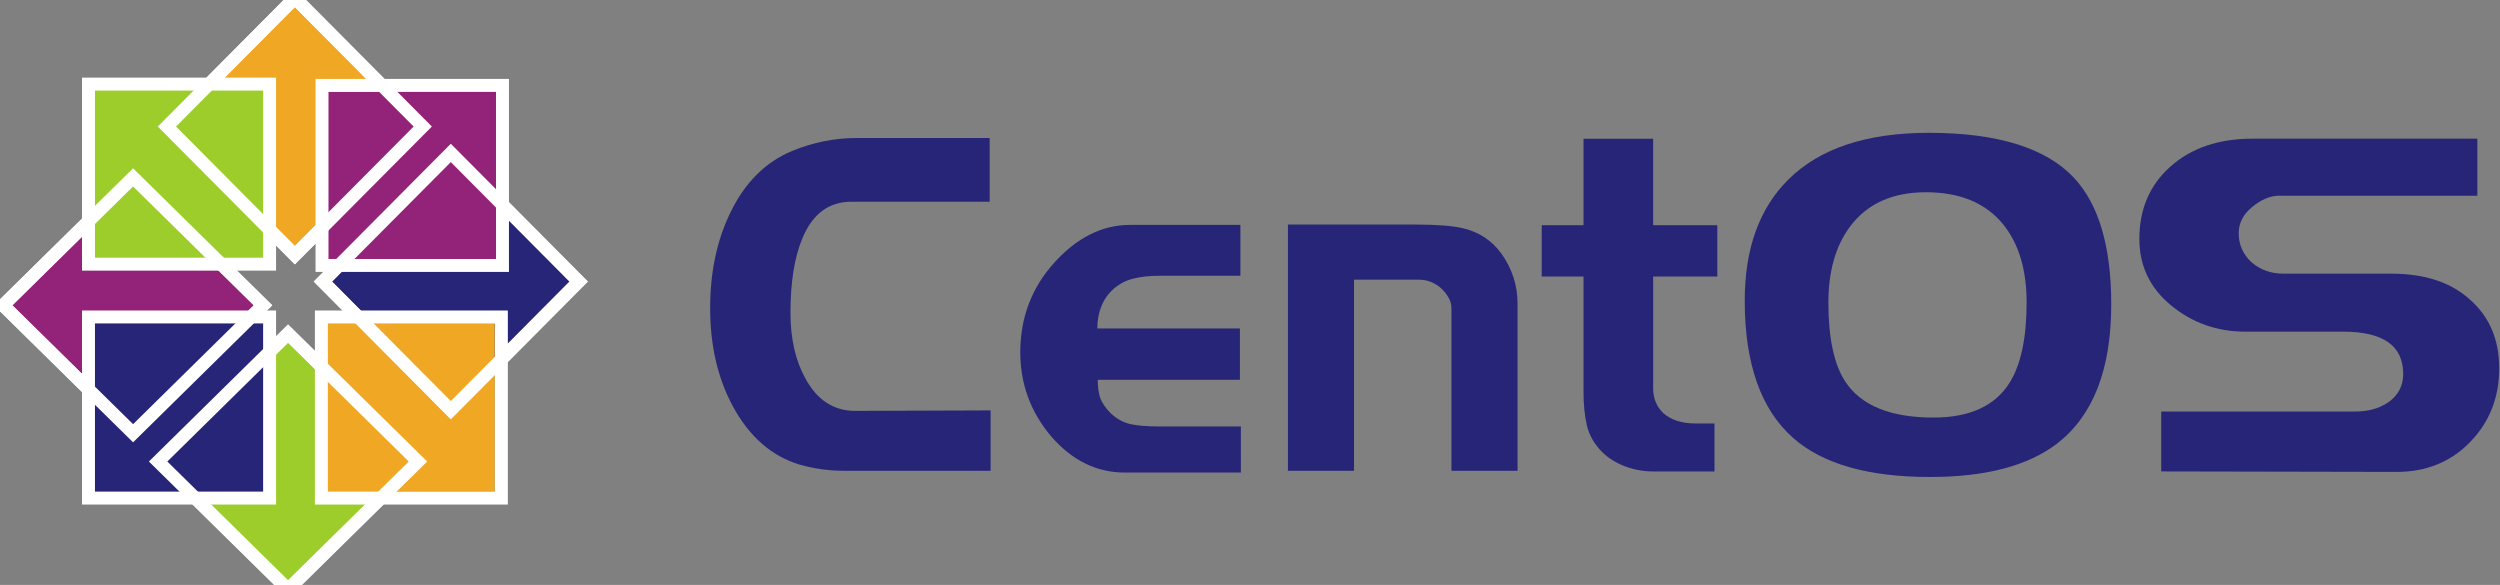 <svg xmlns:rdf="http://www.w3.org/1999/02/22-rdf-syntax-ns#" xmlns="http://www.w3.org/2000/svg" version="1.1" xmlns:cc="http://creativecommons.org/ns#" xmlns:dc="http://purl.org/dc/elements/1.1/" viewBox="0 0 193.24 45.212">
<rect x="0" y="0" width="193.24" height="45.212" fill="#808080" stroke="none"/>
<g transform="translate(710.87 -2240)">
<g xml:space="default" transform="matrix(.695 0 0 .695 -221.44 698.53)" fill="#262577">
<path id="path4186" d="m-594.04 2270.3h-16.337q-2.485 0-4.917-0.687-4.705-1.427-7.455-6.556-2.485-4.653-2.485-10.838 0-5.974 2.22-10.574 2.432-5.075 6.926-6.926 3.489-1.427 7.137-1.427h14.803v7.085h-15.385q-3.754 0-5.446 4.071-1.322 3.172-1.322 8.3 0 4.335 1.692 7.349 1.956 3.542 5.498 3.542l15.068-0.053v6.714z" xml:space="default"/>
<path id="path4188" d="m-566.21 2270.5h-12.9c-3.137 0-5.869-1.339-8.195-4.018-2.291-2.714-3.437-5.833-3.437-9.358 0-3.842 1.251-7.155 3.754-9.939 2.538-2.82 5.357-4.23 8.459-4.23h12.266v5.657h-8.988c-1.128 0-2.097 0.106-2.908 0.317-0.775 0.176-1.498 0.546-2.168 1.11-1.234 1.057-1.85 2.64-1.85 4.437h15.861v5.71h-15.808c0 0.846 0.088 1.414 0.264 2.013 0.211 0.564 0.617 1.145 1.216 1.745 0.599 0.564 1.304 0.952 2.115 1.163 0.846 0.176 1.868 0.264 3.066 0.264h9.252z" xml:space="default"/>
<path id="path4190" d="m-535.44 2270.3h-7.349v-18.028q0-0.687-0.317-1.216-0.317-0.582-0.899-1.11-1.057-0.899-2.432-0.899h-7.19v21.254h-7.349v-27.386h14.063q3.754 0 5.446 0.423 2.643 0.634 4.23 2.802 1.798 2.538 1.798 5.551v18.61z" xml:space="default"/>
<path id="path4192" d="m-513.22 2248.7h-7.137v12.424c0 1.128 0.388 2.062 1.163 2.802 0.881 0.74 2.044 1.11 3.489 1.11h2.168v5.34h-6.82c-2.044 0-4.289-0.74-5.734-2.22-0.846-0.881-1.392-1.851-1.639-2.908-0.247-1.057-0.37-2.309-0.37-3.754v-12.794h-4.652v-5.71h4.652v-9.622h7.743v9.622h7.137z" xml:space="default"/>
<path id="path4194" d="m-469.41 2251.8q0 10.785-5.974 15.438-4.864 3.754-14.169 3.754-10.31 0-15.226-4.335-5.393-4.758-5.393-15.279 0-8.618 4.811-13.429 5.234-5.234 15.649-5.234 11.473 0 16.178 5.023 4.124 4.441 4.124 14.063zm-9.411-0.211q0-5.446-2.591-8.671-2.908-3.595-8.618-3.595-5.604 0-8.459 3.86-2.379 3.225-2.379 8.406 0 5.974 1.903 8.829 2.643 3.965 9.781 3.965 6.027 0 8.459-3.859 1.903-3.014 1.903-8.935z" xml:space="default"/>
<path id="path4196" d="m-426.26 2258.9q0 4.864-3.225 8.195-3.225 3.331-8.195 3.331l-26.17-0.053v-6.662h21.571q2.168 0 3.648-1.004 1.692-1.163 1.692-3.172 0-4.705-6.662-4.705h-10.891q-4.705 0-8.248-2.908-3.542-2.908-3.542-7.402 0-4.97 3.437-8.036 3.489-3.119 9.146-3.119h25.007v6.344h-22.047q-1.48 0-3.014 1.269-1.48 1.216-1.48 2.908 0 1.903 1.427 3.225 1.48 1.269 3.542 1.269h12.001q5.604 0 8.776 2.908 3.225 2.855 3.225 7.613z" xml:space="default"/>
</g>
<rect style="color-rendering:auto;color:#000000;shape-rendering:auto;image-rendering:auto" transform="matrix(-.713 .702 -.713 -.702 0 0)" height="14.086" width="14.086" stroke="#fff" xml:space="default" y="-1128" x="2096.5" stroke-width="1" fill="#932279"/>
<rect style="color-rendering:auto;color:#000000;shape-rendering:auto;image-rendering:auto" transform="matrix(-.705 -.709 .705 -.709 0 0)" height="14.024" width="14.024" stroke="#fff" xml:space="default" y="-2081.6" x="-1105.6" fill="#efa724"/>
<rect style="color-rendering:auto;color:#000000;shape-rendering:auto;image-rendering:auto" transform="matrix(-.713 .702 -.713 -.702 0 0)" height="14.086" width="14.086" stroke="#fff" xml:space="default" y="-1145" x="2096.7" stroke-width="1" fill="#9ccd2a"/>
<rect style="color-rendering:auto;color:#000000;shape-rendering:auto;image-rendering:auto" transform="matrix(-.705 -.709 .705 -.709 0 0)" height="14.024" width="14.024" stroke="#fff" xml:space="default" y="-2081.5" x="-1122.6" fill="#262577"/>
<rect style="color-rendering:auto;color:#000000;shape-rendering:auto;image-rendering:auto" xml:space="default" height="13.437" width="13.499" y="2247" x="-703.53" fill="#fce94f"/>
<rect style="color-rendering:auto;color:#000000;shape-rendering:auto;image-rendering:auto" xml:space="default" height="13.5" width="13.401" y="2264.5" x="-686.03" fill="#efa724"/>
<rect style="color-rendering:auto;color:#000000;shape-rendering:auto;image-rendering:auto" xml:space="default" height="13.432" width="13.446" y="2247.1" x="-685.98" fill="#932279"/>
<rect style="color-rendering:auto;color:#000000;shape-rendering:auto;image-rendering:auto" xml:space="default" height="13.918" width="13.999" stroke="#fff" y="2246.5" x="-704.03" fill="#9ccd2a"/>
<rect style="color-rendering:auto;color:#000000;shape-rendering:auto;image-rendering:auto" xml:space="default" height="14" width="13.914" stroke="#fff" y="2264.5" x="-686.03" fill="none"/>
<rect style="color-rendering:auto;color:#000000;shape-rendering:auto;image-rendering:auto" xml:space="default" height="13.918" width="13.95" stroke="#fff" y="2246.6" x="-685.98" fill="none"/>
<rect style="color-rendering:auto;color:#000000;shape-rendering:auto;image-rendering:auto" xml:space="default" height="13.999" width="13.999" stroke="#fff" y="2264.5" x="-704.03" fill="#262577"/>
<rect style="color-rendering:auto;color:#000000;shape-rendering:auto;image-rendering:auto" transform="matrix(-.713 .702 -.713 -.702 0 0)" height="14.086" width="14.086" stroke="#fff" xml:space="default" y="-1128" x="2096.5" stroke-width="1" fill="none"/>
<rect style="color-rendering:auto;color:#000000;shape-rendering:auto;image-rendering:auto" transform="matrix(-.705 -.709 .705 -.709 0 0)" height="14.024" width="14.024" stroke="#fff" xml:space="default" y="-2081.6" x="-1105.6" fill="none"/>
<rect style="color-rendering:auto;color:#000000;shape-rendering:auto;image-rendering:auto" transform="matrix(-.713 .702 -.713 -.702 0 0)" height="14.086" width="14.086" stroke="#fff" xml:space="default" y="-1145" x="2096.7" stroke-width="1" fill="none"/>
<rect style="color-rendering:auto;color:#000000;shape-rendering:auto;image-rendering:auto" transform="matrix(-.705 -.709 .705 -.709 0 0)" height="14.024" width="14.024" stroke="#fff" xml:space="default" y="-2081.5" x="-1122.6" fill="none"/>
</g>
</svg>
